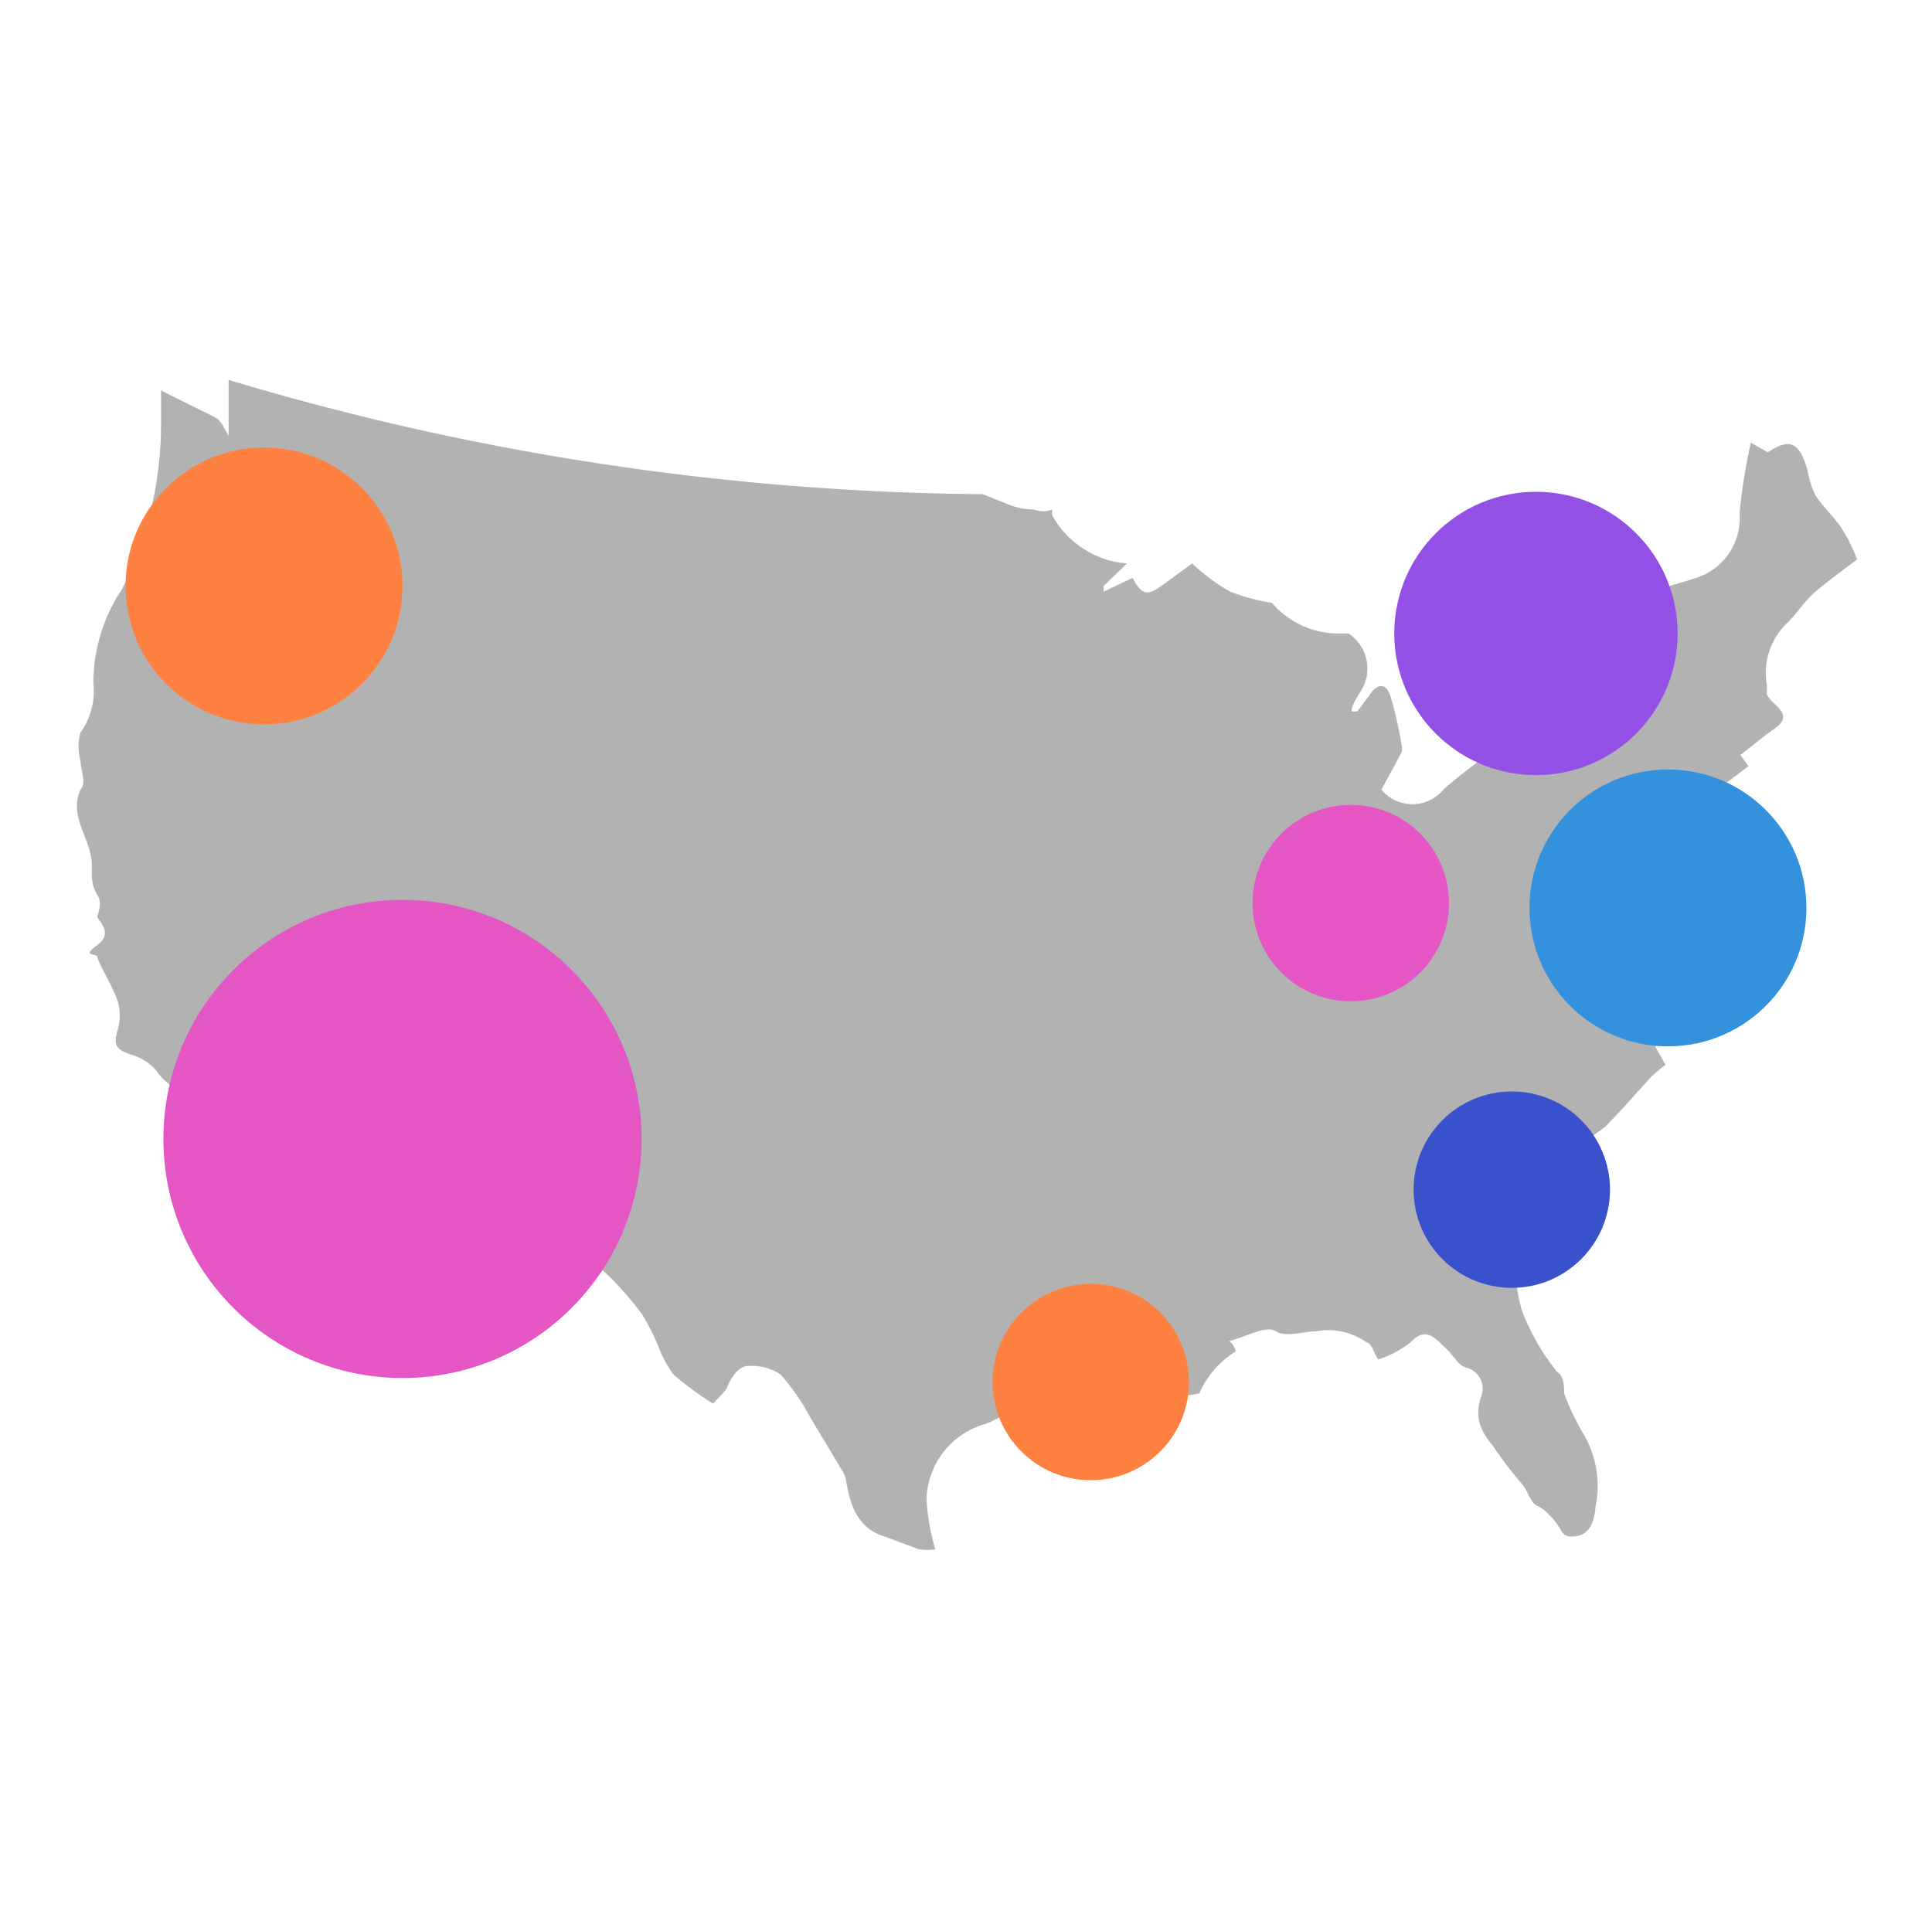 <svg xmlns="http://www.w3.org/2000/svg" viewBox="0 0 24 23.99"><defs><style>.cls-1{fill:#b2b2b2;}.cls-2{fill:#e356c4;}.cls-3{fill:#9350e5;}.cls-4{fill:#ff8142;}.cls-5{fill:#3952cc;}.cls-6{fill:#3391de;}.cls-7{fill:none;}</style></defs><title>geo_bubble_chart_24</title><g id="Layer_2" data-name="Layer 2"><g id="Layer_2-2" data-name="Layer 2"><path class="cls-1" d="M22.87,6.55c-.1-.14-.23-.26-.32-.4a1.29,1.29,0,0,1-.1-.32c-.1-.34-.22-.39-.49-.21l-.21-.12a6.71,6.71,0,0,0-.14.88.78.78,0,0,1-.54.8,6.57,6.57,0,0,1-.76.2.68.68,0,0,0-.48.37c-.07.12-.13.24-.2.37l.1.22a.64.64,0,0,1-.65.28.53.53,0,0,0-.28.08s-.09.14-.08.17c.14.19,0,.3-.1.39s-.47.35-.69.55a.5.5,0,0,1-.77,0l.25-.46a.18.18,0,0,0,0-.1,4.85,4.85,0,0,0-.14-.61c-.05-.15-.16-.16-.26,0l-.15.2-.07,0c0-.09.08-.19.13-.28a.52.52,0,0,0-.17-.69h-.09a1.09,1.09,0,0,1-.86-.38,2.47,2.47,0,0,1-.52-.14A2.42,2.42,0,0,1,14.81,7l-.37.27c-.19.14-.26.12-.37-.09l-.36.17,0-.07L14,7a1.16,1.16,0,0,1-.93-.6l0-.07a.32.32,0,0,1-.23,0,.85.85,0,0,1-.33-.07l-.3-.12A33.51,33.51,0,0,1,2.84,4.72v.69c-.06-.09-.09-.18-.16-.22S2.29,5,2,4.85c0,.17,0,.33,0,.48a4.56,4.56,0,0,1-.49,2,2.09,2.09,0,0,0-.35,1.16A.88.88,0,0,1,1,9.1a.64.64,0,0,0,0,.35c0,.12.08.27,0,.36-.16.37.17.63.14,1h0c0,.1,0,.2.07.31s0,.23,0,.27.21.2,0,.35,0,.1,0,.15.18.35.25.54a.63.63,0,0,1,0,.37c-.06.2,0,.24.16.3a.65.65,0,0,1,.33.21c.1.16.27.22.38.37a.91.91,0,0,1,.31.61c0,.14,0,.2.19.22a1.6,1.6,0,0,1,1.06.34A9.07,9.07,0,0,0,5,15.4a4.06,4.06,0,0,0,1.69.45l.05-.26a5.09,5.09,0,0,1,.54.08.62.62,0,0,1,.26.16,4.25,4.25,0,0,1,.43.49,2.79,2.79,0,0,1,.21.41,1.34,1.34,0,0,0,.19.35,4,4,0,0,0,.49.36c.06-.08.15-.14.18-.22s.13-.26.27-.25a.63.63,0,0,1,.39.11,2.69,2.69,0,0,1,.36.52l.39.65a.4.4,0,0,1,.06.14c.05.32.15.6.48.7l.43.16a.91.91,0,0,0,.2,0,2.63,2.63,0,0,1-.11-.63,1,1,0,0,1,.7-.92.84.84,0,0,0,.36-.22.66.66,0,0,1,.39-.31,1.35,1.35,0,0,1,.8,0c.09,0,.21,0,.31,0V17c.25.16.47.41.83.31a1.14,1.14,0,0,1,.45-.52.22.22,0,0,0-.08-.13c.21-.05.46-.2.58-.12s.35,0,.5,0a.82.82,0,0,1,.63.14c.05,0,.08.11.14.21a1.32,1.32,0,0,0,.4-.21c.19-.21.31-.05.43.06s.16.22.26.25a.27.27,0,0,1,.19.36c-.09.27,0,.44.15.62a4.77,4.77,0,0,0,.36.47c.07.09.11.24.19.27s.23.18.3.32a.14.14,0,0,0,.12.06c.19,0,.28-.12.3-.37a1.28,1.28,0,0,0-.14-.89,3,3,0,0,1-.25-.52c0-.09,0-.21-.09-.27a2.82,2.82,0,0,1-.42-.72,1.42,1.42,0,0,1,.31-1.45,1.19,1.19,0,0,0,.44-.61c0-.1.18-.18.28-.27l.18-.19.38-.42a1.73,1.73,0,0,1,.18-.15L20.56,13c.19-.07.32-.15.29-.37l-.05,0-.17-.06.08,0a1.41,1.41,0,0,1-.3-.86l-.06-.37.08.07a1.48,1.48,0,0,1,.06-.24v0a1.32,1.32,0,0,1,.59-1.1l0-.07.64-.48-.1-.14,0,0c.13-.1.26-.21.4-.31.3-.2,0-.29-.07-.44a.72.72,0,0,1,0-.11.86.86,0,0,1,.24-.77c.12-.11.21-.26.33-.37s.35-.28.55-.43A2.23,2.23,0,0,0,22.87,6.55Z"/><circle class="cls-2" cx="5" cy="14.15" r="2.97"/><circle class="cls-3" cx="19.08" cy="7.87" r="1.76"/><circle class="cls-4" cx="13.55" cy="17.17" r="1.22"/><circle class="cls-5" cx="18.78" cy="14.78" r="1.22"/><circle class="cls-2" cx="16.78" cy="11.22" r="1.22"/><circle class="cls-4" cx="3.28" cy="7.28" r="1.72"/><circle class="cls-6" cx="20.72" cy="11.28" r="1.72"/><rect class="cls-7" width="24" height="23.99"/></g></g></svg>